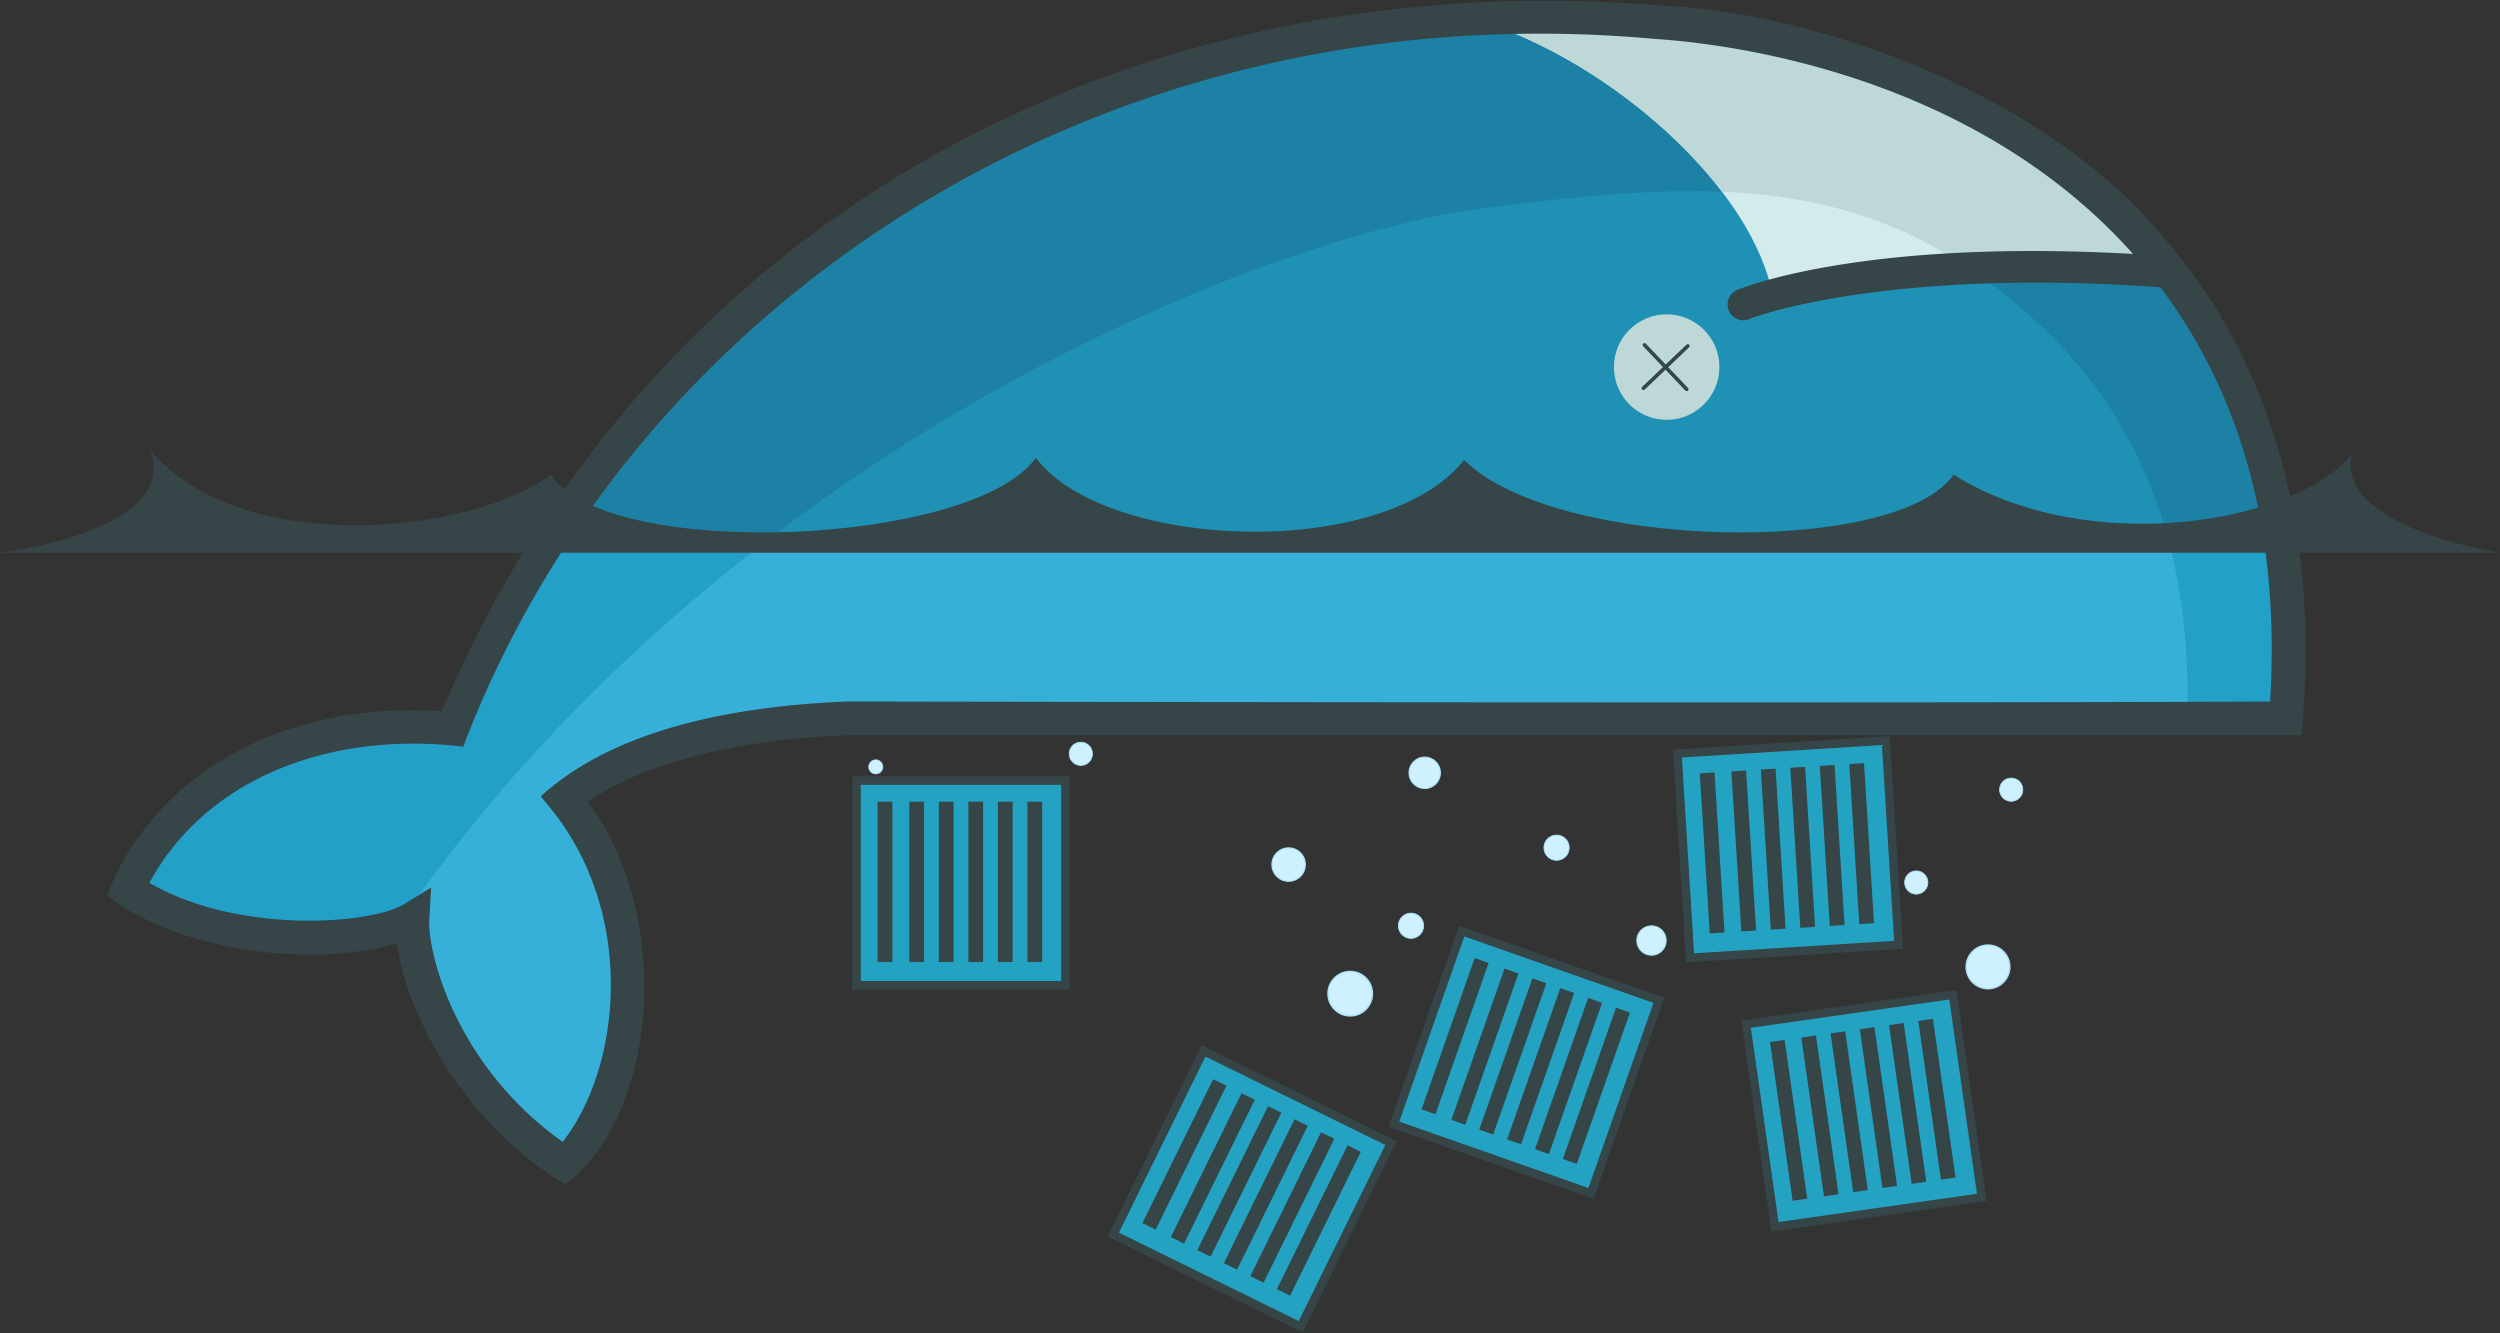 <svg xmlns="http://www.w3.org/2000/svg" viewBox="0 0 1185 632">
  <rect x="0" y="0" width="1185" height="632" fill="#333333" stroke="none"/>
  <style>
    .B{fill:#cef0ff} /* bubbles color */
    .C{fill:#ace4f5} /* bubbles outline color */
    .D,.D1,.J{fill:#364548} /* outline, wave color, eye cross color */
    .E{fill:#23a3c1} /* containers color */
    .F{fill:#1e91b4} /* whale color 1 */
    .G{fill:#1c81a5} /* whale color 2 */
    .I{fill:#d3eceb} /* eye color */
    .H{fill:#d3eceb} /* whale color 3 */
    .I{fill:#bdd8d7} /* whale color 4 */
    .K{fill:#37b0d9} /* whale color 5 */
    .L{fill:#23a0c8} /* whale color 6 */
  </style>
  <path class="F" d="M60.5 421.5s33-86 154-76c36-83 92-178 211-252 216.44-139.56 679.29-142.42 658 247h-682c-60 2-109 17-134 38 50 61 28 151 0 173-58-38-73-98-72-116-18 11-89 17-135-14z"/>
  <path class="G" d="M785.5 10.5c-121-8-241 9-360 83s-175 169-211 252c-121-10-154 76-154 76 41.33 27.85 102.84 25.84 127.96 17.16C342.67 214.04 596.85 112.2 704.5 98.5c110-14 186-17 264 57 66.49 63.08 69.03 143.59 68.34 185.18l46.66-.18c19-246-177-322-298-330z"/>
  <path class="H" d="M785.5 10.5c-28.47-1.88-56.89-2.38-85.26-1.08C763.45 28.84 831.81 89.36 840.5 141.5c0 0 27-12 91-14 37.92-1.19 73.39-.61 95.99.05C963.89 46.42 860.35 15.45 785.5 10.5z"/>
  <path class="I" d="M774.61 9.85c-24.77-1.32-49.59-1.56-74.37-.43 43.14 13.25 88.68 45.65 116.01 81.47 42.5 1.73 80.39 11.56 117.53 36.54 37.06-1.09 71.56-.53 93.71.12C967.52 51.5 869.36 14.3 774.61 9.85z"/>
  <circle class="I" cx="790" cy="174" r="25"/>
  <path class="J" d="M800.63 163.4c-.33-.35-.89-.36-1.24-.03l-9.87 9.4-9.4-9.87c-.33-.35-.89-.36-1.24-.03s-.36.89-.03 1.24l9.4 9.87-9.87 9.4c-.35.33-.36.89-.03 1.24s.89.36 1.24.03l9.87-9.4 9.4 9.87c.33.35.89.36 1.24.03s.36-.89.03-1.24l-9.4-9.87 9.87-9.4c.35-.34.37-.89.03-1.24z"/>
  <path class="K" d="M214.5 345.5c-121-10-154 76-154 76 46 31 117 25 135 14-1 18 14 78 72 116 28-22 50-112 0-173 25-21 74-36 134-38h682c2.34-30.36 1.41-58.13-2.25-83.5H260.46c-18.85 30.02-33.59 59.97-45.96 88.5z"/>
  <path class="L" d="M64.59 424.11c23.7 14.27 51.76 19.82 79.17 20.27 14.61.14 31.29-1.22 44.7-5.72C238.71 365.47 299.58 305.32 362.53 257H260.46c-17.71 28.19-32.74 57.98-45.96 88.5-121-10-154 76-154 76 1.34.91 2.71 1.77 4.09 2.61zm1019.45-91.62c1.51-25.02.79-50.8-2.79-75.49h-53.17c8.64 32.88 9.1 63.06 8.75 83.68l46.66-.18.55-8.01z" />
  <g>
    <path class="D" d="M1025.54 112.6C970.92 45.46 862.23 5.57 786.03 2.52c-254.25-20.25-479.24 104.02-576.59 334.6-84.54-5.45-140.48 38.17-158.68 87.46 33.52 25.84 95.38 34.64 137.48 22.55 3.09 28.03 28.31 83.7 79.69 114.21 42.54-31.3 52.46-124.59 10.81-181.36 26.04-18.1 71.11-29.74 122.89-31.48l689.28-.04c8.95-93.71-12.95-176.13-65.37-235.86zm50.49 219.93c-210.21.93-669.84-.02-674.51-.03-64.38 2.69-114.17 16.77-145.21 44.96l5.01 6.11c40.79 50.81 32.63 123.08 5.37 157.68-50.53-35.97-64.08-89.34-63.19-105.31l.85-15.22-13 7.95c-15.3 9.35-77.81 14.44-120.52-10.17 26.52-49.3 85.5-72.24 148.75-64.56C299.94 142.4 523.4-5.38 784.97 18.49c33.95 2.24 149.73 16.23 226.07 101.88-127.91-7.24-185.11 16.02-187.56 17.04a7.5 7.5 0 0 0-4.02 9.8c1.2 2.88 3.99 4.61 6.93 4.61.96 0 1.93-.18 2.87-.57.08-.32 62.93-24.5 194.73-15.09 39.28 52.03 56.77 117.97 52.04 196.37z"/>
    <path class="D1" d="M0 262h1185s-79-12-70-47c-26 33-125 50-189 10-27 39-189 36-232-7-38 48-170 43-203-1-30 42-203 49-230 8-37 28-147 40-190-12 15 39-71 49-71 49z"/>
  </g>
  <g class="D">
    <path d="M406 370h99v97h-99z" class="E"/>
    <path d="M507 469H404V368h103v101zm-99-4h95v-93h-95v93zm8-85h7v76h-7zm15 0h7v76h-7zm14 0h7v76h-7zm14 0h7v76h-7zm14 0h7v76h-7zm14 0h7v76h-7z" class="D"/>
    <animateTransform attributeName="transform" attributeType="XML" type="translate" values="0 0;-1 -1;0 3;-3 4;0 0" dur="2.5s" repeatCount="indefinite"/>
  </g>
  <g class="D">
    <path d="M570.466 498.17l88.852 43.669-42.787 87.058-88.852-43.669z" class="E"/>
    <path d="M617.45 631.54l-92.44-45.43 44.55-90.64L662 540.9l-44.55 90.64zm-87.09-47.26l85.26 41.9 41.02-83.46-85.26-41.9-41.02 83.46zm44.67-72.727l6.283 3.088-33.524 68.21-6.282-3.088z"/>
    <use href="#B"/>
    <use href="#B" x="12.572" y="6.173"/>
    <use href="#B" x="25.13" y="12.351"/>
    <use href="#B" x="37.702" y="18.525"/>
    <path d="M638.749 542.875l6.282 3.088-33.524 68.21-6.282-3.088z"/>
    <animateTransform attributeName="transform" attributeType="XML" type="translate" values="0 0;4 -1;0 0;2 1;0 0" dur="3s" repeatCount="indefinite"/>
  </g>
  <g class="D">
    <path d="M692.88 441.373l93.407 32.818-32.155 91.52-93.407-32.819z" class="E"/>
    <path d="M755.35 568.22l-97.18-34.14 33.48-95.29 97.18 34.14-33.48 95.29zm-92.08-36.59l89.63 31.49 30.83-87.74-89.63-31.49-30.83 87.74z"/>
    <use href="#C"/>
    <use href="#C" x="14.151" y="4.97"/>
    <path d="M726.36 463.738l6.605 2.321-25.194 71.706-6.605-2.32z"/>
    <use href="#C" x="40.572" y="14.253"/>
    <path d="M752.781 473.02l6.604 2.321-25.194 71.706-6.604-2.321z"/>
    <use href="#C" x="66.993" y="23.535"/>
    <animateTransform attributeName="transform" attributeType="XML" type="translate" values="0 0;1 2;3 0;0 -2;0 0" dur="4s" repeatCount="indefinite"/>
  </g>
  <g class="D">
    <path d="M827.668 485.442l98.01-13.969 13.687 96.03-98.01 13.969z" class="E"/>
    <path d="M941.61 569.23l-101.97 14.53-14.25-99.99 101.97-14.53 14.25 99.99zm-98.58 10.01l94.05-13.4-13.12-92.07-94.05 13.4 13.12 92.07z"/>
    <use href="#D"/>
    <use href="#D" x="14.85" y="-2.11"/>
    <use href="#D" x="28.71" y="-4.091"/>
    <use href="#D" x="42.57" y="-6.061"/>
    <use href="#D" x="56.429" y="-8.042"/>
    <use href="#D" x="70.29" y="-10.012"/>
    <animateTransform attributeName="transform" attributeType="XML" type="translate" values="0 0;1 -3;0 0;2 -3;0 0" dur="3.5s" repeatCount="indefinite"/>
  </g>
  <g class="D">
    <path d="M795.092 357.227l98.812-6.158 6.033 96.816-98.812 6.158z" class="E"/>
    <path d="M902.04 449.7l-102.8 6.41-6.29-100.8 102.8-6.41 6.29 100.8zm-99.05 2.17l94.82-5.91-5.79-92.82-94.82 5.91 5.79 92.82z"/>
    <use href="#E"/>
    <use href="#E" x="14.97" y="-0.929"/>
    <use href="#E" x="28.941" y="-1.798"/>
    <use href="#E" x="42.922" y="-2.668"/>
    <use href="#E" x="56.892" y="-3.547"/>
    <use href="#E" x="70.863" y="-4.416"/>
    <animateTransform attributeName="transform" attributeType="XML" type="translate" values="0 0;0 2;0 0;0 -3;0 0" dur="3s" repeatCount="indefinite"/>
  </g>
  <g>
    <circle cx="640" cy="471" r="10.5" class="B"/>
    <path d="M640 481.88c-6 0-10.88-4.88-10.88-10.88S634 460.12 640 460.12 650.88 465 650.88 471 646 481.88 640 481.88zm0-21c-5.58 0-10.12 4.54-10.12 10.12s4.54 10.12 10.12 10.12 10.12-4.54 10.12-10.12-4.54-10.12-10.12-10.12z" class="C"/>
    <animateTransform attributeName="transform" attributeType="XML" type="translate" values="0 0;2 3;0 0" dur="3s" repeatCount="indefinite"/>
  </g>
  <g>
    <circle cx="668.81" cy="438.81" r="5.97" class="B"/>
    <use href="#F" class="C"/>
    <animateTransform attributeName="transform" attributeType="XML" type="translate" values="0 0;3 1;0 0" dur="2.5s" repeatCount="indefinite"/>
  </g>
  <g>
    <circle cx="610.81" cy="409.81" r="7.91" class="B"/>
    <path d="M610.81 418c-4.51 0-8.19-3.67-8.19-8.19s3.67-8.19 8.19-8.19 8.19 3.67 8.19 8.19-3.67 8.19-8.19 8.19zm0-15.81c-4.2 0-7.62 3.42-7.62 7.62s3.42 7.62 7.62 7.62 7.62-3.42 7.62-7.62-3.41-7.62-7.62-7.62z" class="C"/>
    <animateTransform attributeName="transform" attributeType="XML" type="translate" values="0 0;6 3;0 0" dur="2.3s" repeatCount="indefinite"/>
  </g>
  <g>
    <circle cx="512.31" cy="357.31" r="5.49" class="B"/>
    <use href="#G" class="C"/>
    <animateTransform attributeName="transform" attributeType="XML" type="translate" values="0 0;6 0;0 0" dur="2.7s" repeatCount="indefinite"/>
  </g>
  <g>
    <circle cx="415.12" cy="363.5" r="3.38" class="B"/>
    <path d="M415.12 367c-1.93 0-3.5-1.57-3.5-3.5s1.57-3.5 3.5-3.5 3.5 1.57 3.5 3.5-1.57 3.5-3.5 3.5zm0-6.76a3.26 3.26 0 0 0 0 6.52 3.26 3.26 0 0 0 0-6.52z" class="C"/>
    <animateTransform attributeName="transform" attributeType="XML" type="translate" values="0 0;1 6;0 0" dur="2.2s" repeatCount="indefinite"/>
  </g>
  <g>
    <circle cx="675.31" cy="366.31" r="7.42" class="B"/>
    <path d="M675.31,374c-4.24,0-7.69-3.45-7.69-7.69s3.45-7.69,7.69-7.69s7.69,3.45,7.69,7.69S679.55,374,675.31,374z M675.31,359.16c-3.95,0-7.16,3.21-7.16,7.16s3.21,7.16,7.16,7.16s7.16-3.21,7.16-7.16S679.26,359.16,675.31,359.16z" class="C"/>
    <animateTransform attributeName="transform" attributeType="XML" type="translate" values="0 0;1 7;0 0" dur="2.8s" repeatCount="indefinite"/>
  </g>
  <g>
    <circle cx="737.81" cy="401.81" r="5.97" class="B"/>
    <use href="#F" x="69" y="-37" class="C"/>
    <animateTransform attributeName="transform" attributeType="XML" type="translate" values="0 0;6 1;0 0" dur="2.4s" repeatCount="indefinite"/>
  </g>
  <g>
    <circle cx="782.81" cy="445.81" r="6.94" class="B"/>
    <path d="M782.81 453a7.2 7.2 0 0 1-7.19-7.19c0-3.97 3.22-7.19 7.19-7.19s7.19 3.22 7.19 7.19-3.22 7.19-7.19 7.19zm0-13.88a6.7 6.7 0 0 0-6.69 6.69 6.7 6.7 0 0 0 6.69 6.69 6.7 6.7 0 0 0 6.69-6.69 6.7 6.7 0 0 0-6.69-6.69z" class="C"/>
    <animateTransform attributeName="transform" attributeType="XML" type="translate" values="0 0;0 5;0 0" dur="2.9s" repeatCount="indefinite"/>
  </g>
  <g>
    <circle cx="942.31" cy="458.31" r="10.32" class="B"/>
    <path d="M942.31,469c-5.89,0-10.69-4.79-10.69-10.69s4.79-10.69,10.69-10.69S953,452.42,953,458.31 S948.21,469,942.31,469z M942.31,448.36c-5.49,0-9.95,4.46-9.95,9.95s4.46,9.95,9.95,9.95s9.95-4.46,9.95-9.95 S947.8,448.36,942.31,448.36z" class="C"/>
    <animateTransform attributeName="transform" attributeType="XML" type="translate" values="0 0;5 5;0 0" dur="2.5s" repeatCount="indefinite"/>
  </g>
  <g>
    <circle cx="908.31" cy="418.31" r="5.49" class="B"/>
    <use href="#G" x="396" y="61" class="C"/>
    <animateTransform attributeName="transform" attributeType="XML" type="translate" values="0 0;8 1;0 0;1 8;0 0" dur="4.3s" repeatCount="indefinite"/>
  </g>
  <g>
    <circle cx="953.31" cy="374.31" r="5.49" class="B"/>
    <use href="#G" x="441" y="17" class="C"/>
    <animateTransform attributeName="transform" attributeType="XML" type="translate" values="0 0;1 1;0 0" dur="2.1s" repeatCount="indefinite"/>
  </g>
  <defs >
    <path id="B" d="M588.489 518.172l6.283 3.088-33.524 68.21-6.283-3.088z"/>
    <path id="C" d="M698.998 454.126l6.605 2.321-25.194 71.706-6.605-2.321z"/>
    <path id="D" d="M838.98 493.927l6.93-.988 10.724 75.24-6.93.988z"/>
    <path id="E" d="M805.696 366.584l6.987-.435 4.727 75.856-6.987.435z"/>
    <path id="F" d="M668.81 445c-3.41 0-6.19-2.78-6.19-6.19s2.78-6.19 6.19-6.19 6.19 2.78 6.19 6.19-2.78 6.19-6.19 6.19zm0-11.95c-3.18 0-5.76 2.58-5.76 5.76s2.58 5.76 5.76 5.76 5.76-2.58 5.76-5.76-2.58-5.76-5.76-5.76z"/>
    <path id="G" d="M512.31 363c-3.14 0-5.69-2.55-5.69-5.69s2.55-5.69 5.69-5.69 5.69 2.55 5.69 5.69-2.55 5.69-5.69 5.69zm0-10.98a5.31 5.31 0 0 0-5.3 5.3 5.31 5.31 0 0 0 5.3 5.3 5.31 5.31 0 0 0 5.3-5.3 5.31 5.31 0 0 0-5.3-5.3z"/>
  </defs>
</svg>

